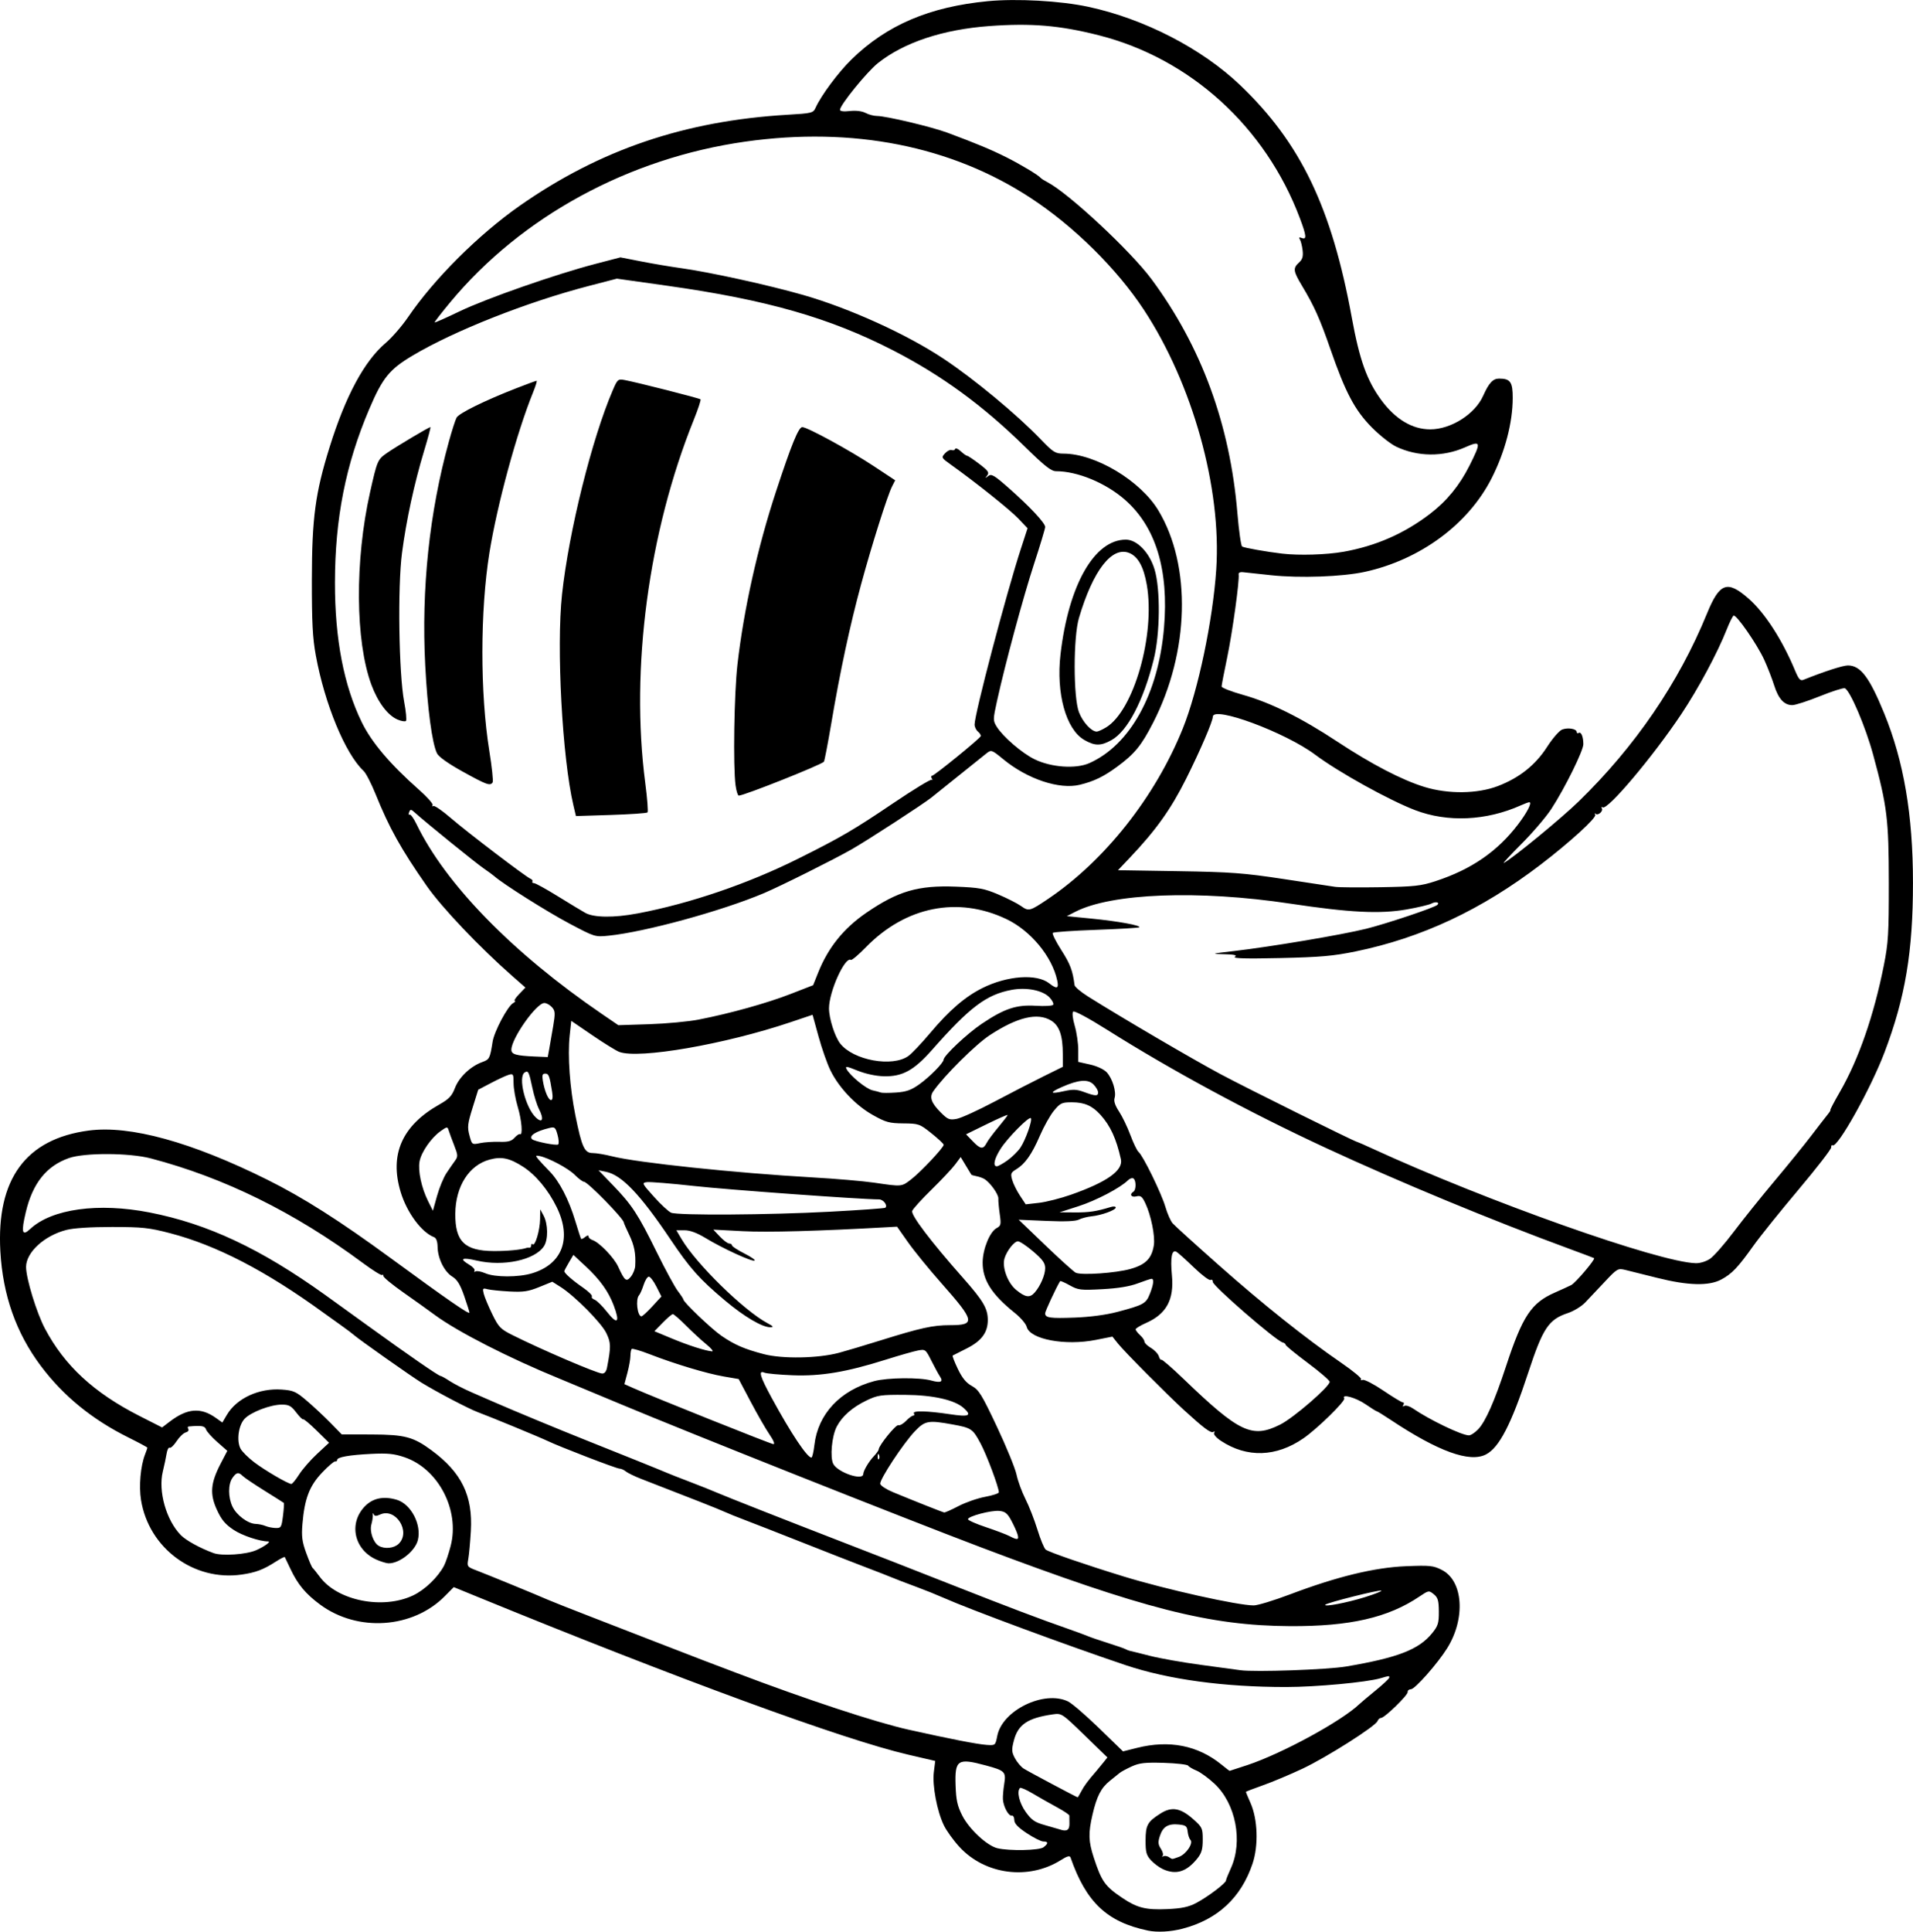 <?xml version="1.0" encoding="UTF-8" standalone="no"?>
<!-- Created with Inkscape (http://www.inkscape.org/) -->

<svg
   width="229.461mm"
   height="231.621mm"
   viewBox="0 0 229.461 231.621"
   version="1.1"
   id="svg5"
   xml:space="preserve"
   xmlns="http://www.w3.org/2000/svg"
   xmlns:svg="http://www.w3.org/2000/svg"><defs
     id="defs2" /><g
     id="layer1"
     transform="translate(-40.034,43.422)"><path
       style="fill:#000000;stroke-width:0.265"
       d="m 177.703,188.066 c -4.886,-1.022 -7.394,-3.395 -9.264,-8.765 -0.085,-0.245 -0.402,-0.158 -1.153,0.316 -3.877,2.447 -9.119,1.76 -12.188,-1.597 -0.706,-0.773 -1.538,-1.929 -1.848,-2.571 -0.82,-1.693 -1.402,-4.777 -1.204,-6.374 l 0.167,-1.343 -3.262,-0.758 c -7.744,-1.799 -27.466,-9.027 -51.762,-18.97 l -2.727,-1.116 -1.082,1.093 c -3.837,3.875 -10.443,4.322 -14.936,1.011 -1.752,-1.291 -2.703,-2.436 -3.578,-4.308 -0.332,-0.711 -0.634,-1.34 -0.67,-1.398 -0.036,-0.058 -0.515,0.184 -1.064,0.538 -1.504,0.969 -2.43,1.319 -4.124,1.561 -5.742,0.82 -11.127,-3.175 -12.057,-8.944 -0.268,-1.661 -0.058,-4.064 0.474,-5.436 0.159,-0.41 0.289,-0.786 0.289,-0.837 0,-0.051 -1.04,-0.608 -2.31,-1.24 -4.327,-2.149 -7.777,-4.969 -10.468,-8.556 -2.968,-3.958 -4.565,-8.478 -4.859,-13.758 -0.482,-8.655 3.052,-13.477 10.608,-14.473 4.95,-0.653 12.298,1.368 21.397,5.887 4.313,2.142 8.693,4.926 14.907,9.477 6.67,4.885 9.354,6.74 9.352,6.468 -5.3e-4,-0.118 -0.287,-1.03 -0.636,-2.027 -0.472,-1.348 -0.833,-1.934 -1.409,-2.284 -0.952,-0.579 -1.746,-2.171 -1.772,-3.549 -0.012,-0.68 -0.16,-1.086 -0.433,-1.191 -1.496,-0.573 -3.247,-2.94 -3.993,-5.395 -1.371,-4.514 0.159,-7.983 4.633,-10.508 1.167,-0.658 1.508,-1.02 1.878,-1.987 0.491,-1.286 1.868,-2.595 3.263,-3.101 0.878,-0.318 0.931,-0.422 1.252,-2.451 0.195,-1.23 1.786,-4.226 2.451,-4.614 0.25,-0.146 0.343,-0.269 0.207,-0.273 -0.136,-0.004 0.095,-0.366 0.514,-0.803 l 0.762,-0.795 -1.572,-1.38 c -3.899,-3.421 -8.464,-8.224 -10.254,-10.788 -3.098,-4.437 -4.516,-6.984 -6.16,-11.061 -0.505,-1.252 -1.145,-2.489 -1.423,-2.747 -2.191,-2.041 -4.665,-8.016 -5.73,-13.84 -0.386,-2.109 -0.482,-3.96 -0.475,-9.128 0.01,-7.367 0.412,-10.364 2.129,-15.867 1.916,-6.142 4.168,-10.319 6.737,-12.494 0.74,-0.627 1.949,-2.024 2.686,-3.104 3.118,-4.572 8.449,-9.884 13.386,-13.339 9.603,-6.719 19.768,-10.174 32.099,-10.908 2.973,-0.177 3.093,-0.207 3.391,-0.862 0.675,-1.482 2.724,-4.232 4.3,-5.771 4.223,-4.125 9.336,-6.31 16.348,-6.986 3.468,-0.335 8.708,-0.043 12.037,0.67 6.703,1.435 13.629,5.003 18.225,9.389 7.268,6.935 10.995,14.696 13.407,27.92 0.921,5.049 1.806,7.515 3.539,9.866 1.685,2.284 3.713,3.496 5.856,3.496 2.489,0 5.369,-1.82 6.349,-4.014 0.692,-1.549 1.175,-2.072 1.913,-2.072 1.356,0 1.644,0.409 1.639,2.324 -0.008,2.974 -0.92,6.446 -2.526,9.616 -2.795,5.516 -8.565,9.776 -15.21,11.231 -2.702,0.591 -7.816,0.774 -11.27,0.402 -1.58,-0.17 -3.11,-0.334 -3.401,-0.365 -0.291,-0.031 -0.502,0.085 -0.469,0.258 0.127,0.657 -0.744,6.963 -1.38,9.999 -0.365,1.743 -0.665,3.297 -0.665,3.453 0,0.156 1.16,0.61 2.577,1.008 3.301,0.928 6.984,2.754 11.314,5.611 4.108,2.71 7.744,4.6 10.451,5.43 2.842,0.872 6.338,0.831 8.788,-0.103 2.581,-0.984 4.516,-2.523 5.913,-4.703 0.65,-1.014 1.463,-1.949 1.81,-2.081 0.7,-0.266 1.745,-0.085 1.745,0.302 0,0.137 0.107,0.183 0.237,0.103 0.292,-0.18 0.557,0.464 0.557,1.354 0,0.787 -2.236,5.305 -3.847,7.773 -0.623,0.955 -2.245,2.849 -3.604,4.209 -1.359,1.36 -2.292,2.374 -2.074,2.254 1.142,-0.629 6.895,-5.357 8.952,-7.357 6.781,-6.594 12.012,-14.249 15.396,-22.529 1.519,-3.716 2.436,-4.05 4.991,-1.815 1.953,1.709 4.053,4.957 5.586,8.645 0.426,1.024 0.627,1.247 0.995,1.1 2.578,-1.029 4.73,-1.723 5.338,-1.723 1.51,0 2.577,1.405 4.345,5.722 2.366,5.779 3.459,12.207 3.459,20.339 0,8.279 -0.92,13.767 -3.408,20.324 -1.658,4.37 -5.653,11.518 -6.236,11.158 -0.11,-0.068 -0.184,0.043 -0.164,0.246 0.02,0.203 -1.75,2.488 -3.932,5.078 -2.183,2.59 -4.608,5.607 -5.389,6.705 -1.857,2.611 -2.591,3.382 -3.872,4.065 -1.484,0.792 -3.984,0.727 -7.673,-0.2 -1.601,-0.402 -3.324,-0.832 -3.83,-0.955 -0.887,-0.215 -0.975,-0.165 -2.461,1.416 -0.848,0.902 -1.903,2.02 -2.345,2.486 -0.442,0.466 -1.378,1.037 -2.08,1.271 -2.319,0.77 -3.003,1.798 -4.758,7.143 -2.034,6.193 -3.477,8.987 -5.067,9.809 -1.958,1.012 -5.721,-0.353 -11.436,-4.148 -0.853,-0.567 -1.606,-1.03 -1.672,-1.03 -0.066,0 -0.676,-0.382 -1.355,-0.849 -1.152,-0.792 -2.894,-1.27 -2.539,-0.695 0.185,0.3 -3.215,3.625 -4.896,4.789 -3.254,2.252 -6.778,2.362 -9.89,0.307 -0.583,-0.385 -0.925,-0.785 -0.819,-0.957 0.106,-0.171 0.064,-0.222 -0.1,-0.121 -0.299,0.184 -1.117,-0.424 -3.5,-2.602 -2.083,-1.904 -7.173,-7.028 -7.946,-7.999 l -0.656,-0.824 -1.984,0.394 c -3.685,0.732 -7.918,-0.066 -8.294,-1.564 -0.091,-0.362 -0.732,-1.111 -1.426,-1.666 -2.782,-2.226 -3.884,-3.961 -3.862,-6.082 0.016,-1.583 0.864,-3.657 1.673,-4.09 0.522,-0.279 0.557,-0.437 0.379,-1.676 -0.108,-0.752 -0.184,-1.596 -0.167,-1.875 0.03,-0.51 -1.015,-1.955 -1.702,-2.354 -0.203,-0.118 -0.621,-0.263 -0.929,-0.322 -0.308,-0.059 -0.582,-0.141 -0.61,-0.182 -0.028,-0.041 -0.327,-0.533 -0.664,-1.094 l -0.613,-1.019 -0.66,0.887 c -0.363,0.488 -1.635,1.839 -2.826,3.004 -1.191,1.164 -2.24,2.32 -2.331,2.568 -0.179,0.488 2.226,3.657 6.088,8.022 2.44,2.758 2.982,3.68 2.98,5.073 -0.002,1.492 -0.765,2.512 -2.544,3.402 -0.856,0.428 -1.607,0.809 -1.669,0.847 -0.062,0.038 0.215,0.757 0.617,1.597 0.526,1.1 0.996,1.673 1.68,2.047 0.837,0.458 1.196,1.04 3.011,4.885 1.133,2.401 2.193,4.991 2.354,5.755 0.162,0.764 0.642,2.074 1.067,2.91 0.426,0.837 1.071,2.489 1.435,3.67 0.363,1.182 0.811,2.263 0.993,2.403 0.409,0.312 4.727,1.8 9.328,3.214 5.062,1.556 13.702,3.479 15.63,3.479 0.467,0 2.419,-0.594 4.338,-1.32 5.639,-2.133 10.146,-3.229 13.909,-3.381 2.9,-0.117 3.288,-0.077 4.319,0.45 2.558,1.305 2.864,5.81 0.636,9.378 -1.148,1.84 -3.862,4.916 -4.342,4.922 -0.238,0.003 -0.417,0.154 -0.397,0.336 0.042,0.374 -2.775,3.109 -3.202,3.109 -0.152,0 -0.342,0.17 -0.421,0.377 -0.24,0.625 -6.112,4.352 -8.991,5.706 -1.482,0.697 -3.618,1.594 -4.746,1.992 -1.128,0.399 -2.051,0.754 -2.051,0.789 0,0.035 0.253,0.635 0.561,1.333 0.865,1.955 0.971,5.096 0.245,7.265 -1.367,4.084 -4.193,6.712 -8.394,7.806 -1.45,0.378 -3.042,0.463 -4.186,0.224 z m 5.809,-3.3 c 1.355,-0.71 3.559,-2.371 3.574,-2.694 0.006,-0.117 0.266,-0.772 0.58,-1.455 1.48,-3.226 0.605,-7.764 -1.958,-10.155 -0.731,-0.682 -1.7,-1.389 -2.153,-1.572 -0.453,-0.183 -0.903,-0.448 -0.999,-0.589 -0.096,-0.141 -1.406,-0.293 -2.91,-0.339 -2.251,-0.068 -2.934,0.007 -3.855,0.424 -0.616,0.279 -1.27,0.631 -1.455,0.783 -0.185,0.152 -0.717,0.581 -1.183,0.954 -1.043,0.835 -1.565,1.851 -2.071,4.031 -0.52,2.242 -0.492,3.205 0.148,5.163 0.944,2.886 1.342,3.443 3.484,4.879 1.716,1.15 2.797,1.417 5.293,1.304 1.772,-0.08 2.581,-0.25 3.505,-0.733 z m -3.957,-4.045 c -0.437,-0.194 -1.091,-0.676 -1.455,-1.07 -0.561,-0.608 -0.661,-0.97 -0.657,-2.38 0.005,-1.854 0.224,-2.247 1.809,-3.248 1.338,-0.845 2.385,-0.66 3.905,0.689 1.083,0.961 1.141,1.086 1.141,2.462 0,1.146 -0.137,1.619 -0.652,2.258 -1.284,1.592 -2.527,1.983 -4.092,1.288 z m 1.879,-1.483 c 0.869,-0.304 1.783,-1.653 1.388,-2.048 -0.138,-0.138 -0.287,-0.585 -0.33,-0.993 -0.068,-0.641 -0.21,-0.755 -1.047,-0.841 -1.28,-0.131 -1.914,0.245 -2.28,1.355 -0.247,0.748 -0.227,1.028 0.112,1.544 0.227,0.347 0.324,0.73 0.214,0.851 -0.11,0.121 -0.075,0.149 0.078,0.062 0.152,-0.086 0.45,-0.048 0.661,0.086 0.469,0.296 0.302,0.299 1.205,-0.017 z m -16.232,-1.158 c 0.596,-0.452 0.588,-0.69 -0.023,-0.69 -0.267,0 -1.159,-0.446 -1.981,-0.992 -1.076,-0.714 -1.496,-1.159 -1.499,-1.587 -0.002,-0.327 -0.144,-0.566 -0.316,-0.529 -0.374,0.079 -0.995,-1.079 -1.05,-1.955 -0.021,-0.343 0.049,-1.167 0.155,-1.83 0.236,-1.467 0.098,-1.605 -2.232,-2.233 -3.35,-0.903 -3.701,-0.671 -3.601,2.375 0.059,1.783 0.211,2.477 0.795,3.633 0.825,1.63 2.974,3.628 4.223,3.926 1.442,0.344 5.021,0.269 5.528,-0.116 z m 3.109,-2.807 c 0,-0.437 -0.004,-0.883 -0.01,-0.992 -0.005,-0.109 -0.69,-0.566 -1.521,-1.014 -0.831,-0.449 -2.126,-1.183 -2.877,-1.633 -0.751,-0.449 -1.436,-0.747 -1.521,-0.662 -0.414,0.414 -0.081,1.804 0.688,2.876 0.706,0.983 1.085,1.242 2.315,1.584 0.809,0.225 1.59,0.45 1.736,0.501 0.852,0.297 1.191,0.109 1.191,-0.66 z m 1.423,-3.903 c 0.34,-0.654 0.805,-1.278 1.813,-2.436 0.185,-0.212 0.557,-0.664 0.828,-1.005 l 0.493,-0.62 -2.742,-2.658 c -2.711,-2.628 -2.753,-2.656 -3.8,-2.506 -3.018,0.433 -4.179,1.214 -4.68,3.146 -0.287,1.105 -0.269,1.372 0.137,2.126 0.256,0.475 0.728,1.031 1.049,1.236 0.538,0.344 6.329,3.424 6.464,3.438 0.033,0.003 0.23,-0.321 0.438,-0.721 z m 19.912,-3.139 c 4.184,-1.391 11.336,-5.286 13.462,-7.332 0.177,-0.171 1.052,-0.905 1.943,-1.633 0.891,-0.728 1.621,-1.412 1.623,-1.521 0.002,-0.248 0.046,-0.251 -1.058,0.072 -1.655,0.484 -7.722,1.048 -11.295,1.05 -7.485,0.005 -14.164,-0.906 -19.304,-2.634 -6.968,-2.343 -18.625,-6.654 -21.787,-8.057 -0.8,-0.355 -2.17,-0.908 -3.043,-1.229 -0.873,-0.321 -1.826,-0.68 -2.117,-0.798 -1.206,-0.49 -3.281,-1.301 -4.895,-1.913 -0.946,-0.359 -4.042,-1.57 -6.879,-2.693 -2.838,-1.122 -5.933,-2.332 -6.879,-2.688 -0.946,-0.356 -2.077,-0.812 -2.514,-1.015 -0.68,-0.315 -3.79,-1.542 -9.922,-3.915 -0.8,-0.31 -1.643,-0.717 -1.873,-0.906 -0.23,-0.189 -0.577,-0.343 -0.773,-0.343 -0.362,0 -7.161,-2.614 -8.599,-3.306 -0.908,-0.437 -6.907,-2.912 -8.414,-3.471 -1.069,-0.397 -4.869,-2.388 -6.721,-3.522 -1.198,-0.734 -7.625,-5.264 -8.115,-5.721 -0.164,-0.152 -0.877,-0.688 -1.586,-1.191 -0.709,-0.502 -1.616,-1.152 -2.016,-1.443 -6.922,-5.037 -12.876,-8.125 -18.474,-9.58 -2.499,-0.65 -3.304,-0.735 -6.929,-0.737 -2.575,-0.001 -4.615,0.13 -5.481,0.353 -2.651,0.682 -4.838,2.689 -4.837,4.439 0.001,1.381 1.26,5.496 2.258,7.379 2.364,4.462 5.866,7.701 11.33,10.48 l 2.727,1.386 0.922,-0.703 c 2.102,-1.603 3.715,-1.732 5.527,-0.442 l 0.781,0.556 0.544,-0.922 c 1.176,-1.993 3.858,-3.228 6.583,-3.031 1.405,0.102 1.709,0.238 3.017,1.356 0.8,0.684 2.066,1.867 2.814,2.631 l 1.359,1.388 3.624,0.013 c 3.938,0.014 4.964,0.286 7.142,1.892 3.617,2.667 4.972,5.446 4.724,9.682 -0.078,1.34 -0.218,2.852 -0.309,3.362 -0.162,0.897 -0.131,0.94 0.977,1.361 1.295,0.492 7.345,2.976 8.552,3.511 0.437,0.194 2.699,1.089 5.027,1.989 2.328,0.9 6.079,2.355 8.334,3.232 2.256,0.877 4.696,1.821 5.424,2.097 0.728,0.276 2.454,0.931 3.836,1.456 8.396,3.189 16.697,5.926 20.637,6.806 5.031,1.123 8.274,1.756 9.385,1.831 1.045,0.071 1.051,0.066 1.28,-1.092 0.605,-3.058 5.613,-5.494 8.477,-4.123 0.459,0.22 2.132,1.658 3.719,3.197 l 2.885,2.798 1.667,-0.419 c 3.892,-0.978 7.31,-0.301 10.152,2.008 0.506,0.411 0.939,0.748 0.962,0.748 0.023,0 0.978,-0.311 2.123,-0.692 z m 11.87,-11.826 c 6.19,-1.052 8.715,-2.031 10.305,-3.997 0.705,-0.871 0.807,-1.202 0.798,-2.592 -0.008,-1.327 -0.11,-1.674 -0.605,-2.076 -0.583,-0.472 -0.619,-0.466 -1.71,0.27 -3.768,2.543 -8.362,3.594 -15.534,3.556 -9.642,-0.052 -17.543,-2.066 -37.042,-9.439 -9.178,-3.471 -35.393,-13.883 -43.127,-17.13 -2.838,-1.191 -6.171,-2.579 -7.408,-3.085 -6.133,-2.507 -12.285,-5.649 -15.025,-7.674 -0.751,-0.555 -2.44,-1.763 -3.754,-2.683 -1.313,-0.921 -2.388,-1.804 -2.388,-1.962 0,-0.159 -0.071,-0.218 -0.157,-0.131 -0.086,0.086 -1.124,-0.56 -2.305,-1.436 -8.194,-6.076 -16.646,-10.243 -25.452,-12.549 -2.561,-0.671 -7.928,-0.692 -9.798,-0.039 -2.702,0.944 -4.356,3.009 -5.18,6.465 -0.584,2.45 -0.456,2.955 0.515,2.046 2.585,-2.418 8.17,-3.191 14.341,-1.983 6.971,1.364 13.302,4.336 21.024,9.869 0.873,0.626 3.231,2.326 5.24,3.779 4.714,3.41 8.391,5.949 8.616,5.949 0.097,0 0.592,0.274 1.098,0.609 0.507,0.335 1.695,0.946 2.641,1.357 0.946,0.411 2.196,0.956 2.778,1.211 2.188,0.958 7.786,3.278 10.848,4.496 4.321,1.719 9.147,3.664 9.79,3.946 0.291,0.128 1.541,0.618 2.778,1.09 1.237,0.472 2.725,1.066 3.307,1.321 0.968,0.424 8.243,3.287 14.42,5.676 5.623,2.175 7.295,2.828 13.758,5.373 6.747,2.657 10.41,4.044 13.891,5.26 1.019,0.356 2.09,0.751 2.381,0.878 0.291,0.127 1.363,0.493 2.381,0.814 1.019,0.321 1.971,0.654 2.117,0.739 0.146,0.086 0.384,0.177 0.529,0.203 0.146,0.026 1.217,0.292 2.381,0.591 1.164,0.299 3.903,0.785 6.085,1.079 2.183,0.294 4.326,0.585 4.763,0.646 1.735,0.243 10.444,-0.063 12.7,-0.447 z m 2.237,-8.313 c 1.23,-0.384 2.114,-0.738 1.963,-0.788 -0.313,-0.104 -6.48,1.447 -6.7,1.686 -0.297,0.321 2.574,-0.223 4.737,-0.897 z M 89.57,147.89 c 1.424,-0.673 2.999,-2.187 3.732,-3.585 0.194,-0.37 0.549,-1.43 0.789,-2.354 1.113,-4.294 -1.48,-9.268 -5.547,-10.641 -1.235,-0.417 -2.024,-0.497 -3.949,-0.401 -2.703,0.135 -4.126,0.39 -4.126,0.738 0,0.129 -0.105,0.205 -0.233,0.168 -0.128,-0.036 -0.838,0.572 -1.577,1.351 -1.512,1.594 -2.093,3.118 -2.348,6.156 -0.124,1.477 -0.042,2.11 0.451,3.467 0.331,0.913 0.676,1.72 0.767,1.792 0.091,0.073 0.487,0.565 0.88,1.093 2.124,2.852 7.542,3.927 11.161,2.215 z m -4.339,-4.281 c -2.675,-1.158 -3.413,-4.27 -1.501,-6.336 0.972,-1.051 2.288,-1.339 3.902,-0.855 1.7,0.509 2.99,2.976 2.525,4.828 -0.337,1.343 -2.258,2.849 -3.554,2.786 -0.245,-0.012 -0.863,-0.202 -1.372,-0.422 z m 2.646,-1.937 c 1.459,-1.459 -0.389,-4.335 -2.243,-3.49 -0.472,0.215 -0.668,0.208 -0.774,-0.029 -0.086,-0.192 -0.128,-0.16 -0.107,0.08 0.019,0.218 -0.057,0.727 -0.17,1.13 -0.236,0.842 0.226,2.19 0.881,2.573 0.718,0.419 1.854,0.296 2.413,-0.263 z m -17.11,0.786 c 1.016,-0.45 1.828,-1.051 1.419,-1.051 -0.999,0 -3.096,-0.701 -4.116,-1.376 -1.019,-0.674 -1.464,-1.207 -2.02,-2.419 -0.869,-1.892 -0.762,-3.199 0.451,-5.53 l 0.799,-1.535 -1.206,-1.061 c -0.663,-0.584 -1.271,-1.266 -1.35,-1.515 -0.131,-0.414 -0.568,-0.486 -2.084,-0.342 -0.118,0.011 -0.136,0.147 -0.04,0.303 0.096,0.155 -0.046,0.34 -0.315,0.411 -0.269,0.07 -0.762,0.543 -1.094,1.051 -0.332,0.507 -0.706,0.859 -0.831,0.782 -0.125,-0.077 -0.289,0.246 -0.366,0.718 -0.076,0.472 -0.279,1.43 -0.45,2.129 -0.578,2.361 0.405,5.838 2.156,7.63 0.621,0.635 2.318,1.566 3.931,2.156 1.012,0.37 3.94,0.17 5.115,-0.35 z m 91.315,-1.911 c -0.098,-0.327 -0.435,-1.072 -0.749,-1.654 -0.461,-0.856 -0.735,-1.074 -1.432,-1.142 -0.983,-0.095 -3.761,0.64 -3.761,0.995 0,0.13 0.967,0.558 2.149,0.951 1.182,0.394 2.462,0.879 2.844,1.078 0.966,0.504 1.155,0.458 0.949,-0.229 z M 73.978,138.342 c 0.102,-0.813 0.145,-1.511 0.097,-1.553 -0.048,-0.042 -1.095,-0.703 -2.326,-1.47 -1.231,-0.767 -2.4,-1.556 -2.599,-1.754 -0.5,-0.5 -0.757,-0.453 -1.234,0.228 -0.53,0.757 -0.527,2.328 0.007,3.448 0.489,1.026 1.85,2.041 2.772,2.068 0.355,0.01 0.883,0.121 1.174,0.246 0.291,0.125 0.843,0.236 1.226,0.246 0.651,0.017 0.709,-0.079 0.882,-1.459 z m 81.033,-1.173 c 0.839,-0.439 2.269,-0.936 3.179,-1.105 0.91,-0.169 1.654,-0.413 1.654,-0.544 0,-0.59 -1.442,-4.448 -2.181,-5.835 -0.951,-1.784 -1.103,-1.888 -3.382,-2.303 -2.883,-0.525 -3.291,-0.453 -4.494,0.799 -1.381,1.437 -4.269,5.818 -4.171,6.327 0.042,0.215 0.73,0.662 1.529,0.993 2.664,1.102 5.949,2.404 6.146,2.435 0.107,0.017 0.881,-0.328 1.72,-0.767 z m -79.099,-3.783 c 0.398,-0.628 1.369,-1.741 2.157,-2.474 l 1.433,-1.332 -1.488,-1.465 c -0.819,-0.806 -1.542,-1.411 -1.607,-1.346 -0.066,0.066 -0.443,-0.305 -0.839,-0.824 -0.605,-0.793 -0.882,-0.943 -1.737,-0.943 -1.346,0 -3.71,0.903 -4.463,1.706 -0.73,0.777 -0.981,2.636 -0.483,3.577 0.19,0.359 0.939,1.102 1.665,1.65 1.289,0.974 4.027,2.57 4.434,2.584 0.112,0.004 0.53,-0.507 0.928,-1.135 z m 67.669,-0.049 c 0.015,-0.412 0.677,-1.528 1.289,-2.169 0.305,-0.32 0.558,-0.677 0.562,-0.794 0.017,-0.482 2.071,-3.011 2.357,-2.901 0.17,0.065 0.583,-0.166 0.918,-0.514 0.335,-0.348 0.723,-0.633 0.862,-0.633 0.139,0 0.179,-0.119 0.089,-0.265 -0.22,-0.356 1.578,-0.317 4.299,0.093 2.32,0.349 2.693,0.186 1.676,-0.734 -1.08,-0.978 -3.674,-1.563 -7.034,-1.586 -2.911,-0.02 -3.296,0.036 -4.63,0.676 -1.691,0.811 -2.933,1.903 -3.573,3.141 -0.591,1.142 -0.824,3.694 -0.409,4.47 0.55,1.028 3.565,2.048 3.594,1.215 z m 1.891,-2.299 c -0.085,-0.211 -0.147,-0.148 -0.16,0.16 -0.011,0.279 0.051,0.435 0.139,0.347 0.088,-0.088 0.097,-0.316 0.021,-0.507 z m -7.751,-1.207 c 0.426,-3.704 3.104,-6.557 7.174,-7.644 1.59,-0.425 5.426,-0.466 6.838,-0.074 1.152,0.32 1.486,0.161 1.041,-0.496 -0.167,-0.248 -0.624,-1.086 -1.014,-1.863 -0.691,-1.376 -0.733,-1.408 -1.617,-1.242 -0.499,0.094 -2.241,0.591 -3.872,1.105 -4.713,1.487 -7.773,1.999 -11.166,1.866 -1.601,-0.062 -3.119,-0.202 -3.373,-0.309 -0.772,-0.327 -0.557,0.414 0.89,3.068 2.301,4.221 4.229,7.112 4.742,7.112 0.1,0 0.261,-0.685 0.357,-1.521 z m -5.372,-1.225 c -0.439,-0.638 -1.454,-2.399 -2.256,-3.914 l -1.458,-2.755 -1.792,-0.308 c -2.043,-0.351 -5.868,-1.5 -8.855,-2.658 -1.119,-0.434 -2.102,-0.723 -2.183,-0.642 -0.081,0.081 -0.149,0.455 -0.151,0.831 -0.002,0.376 -0.165,1.292 -0.363,2.036 l -0.36,1.353 1.091,0.485 c 2.423,1.078 16.46,6.692 16.78,6.71 0.205,0.012 0.023,-0.446 -0.454,-1.139 z m 84.976,-0.627 c 0.902,-0.946 1.968,-3.355 3.368,-7.613 1.964,-5.972 3.011,-7.551 5.826,-8.789 0.8,-0.352 1.693,-0.76 1.984,-0.907 0.513,-0.259 2.925,-3.102 2.739,-3.228 -0.051,-0.034 -1.343,-0.522 -2.871,-1.084 -9.448,-3.472 -20.508,-8.053 -29.369,-12.164 -9.166,-4.252 -18.398,-9.239 -26.182,-14.142 -2.251,-1.418 -3.922,-2.312 -4.061,-2.172 -0.139,0.139 -0.063,0.836 0.186,1.693 0.233,0.801 0.423,2.104 0.423,2.895 v 1.439 l 1.419,0.318 c 0.827,0.185 1.66,0.574 1.995,0.931 0.688,0.733 1.18,2.347 0.942,3.096 -0.113,0.356 0.069,0.899 0.537,1.607 0.389,0.588 1.002,1.86 1.361,2.827 0.36,0.967 0.801,1.877 0.98,2.022 0.528,0.428 2.748,4.966 3.215,6.572 0.236,0.813 0.631,1.708 0.877,1.989 0.246,0.281 2.733,2.535 5.526,5.008 5.346,4.733 10.401,8.764 14.69,11.711 1.414,0.972 2.486,1.859 2.381,1.971 -0.104,0.112 -0.013,0.149 0.203,0.081 0.216,-0.068 1.33,0.511 2.475,1.287 1.145,0.775 2.196,1.41 2.334,1.41 0.139,0 0.167,0.137 0.063,0.305 -0.117,0.19 -0.072,0.234 0.118,0.116 0.169,-0.104 0.634,0.035 1.033,0.309 1.966,1.351 5.789,3.193 6.696,3.224 0.227,0.008 0.726,-0.313 1.108,-0.713 z m -23.722,-0.587 c 1.585,-0.796 5.933,-4.555 5.925,-5.123 -0.002,-0.17 -1.193,-1.195 -2.646,-2.278 -1.453,-1.083 -2.642,-2.057 -2.642,-2.163 0,-0.107 -0.161,-0.233 -0.358,-0.28 -0.774,-0.185 -8.373,-6.769 -8.373,-7.254 0,-0.222 -0.122,-0.328 -0.271,-0.236 -0.149,0.092 -1.051,-0.585 -2.004,-1.506 -0.953,-0.92 -1.894,-1.764 -2.091,-1.875 -0.552,-0.31 -0.74,0.681 -0.537,2.842 0.272,2.901 -0.663,4.618 -3.1,5.693 -0.691,0.305 -1.257,0.649 -1.257,0.766 0,0.116 0.238,0.427 0.529,0.69 0.291,0.263 0.529,0.613 0.529,0.778 0,0.164 0.35,0.506 0.778,0.758 0.428,0.253 0.855,0.704 0.95,1.003 0.095,0.299 0.231,0.485 0.303,0.413 0.072,-0.072 1.281,0.976 2.688,2.329 6.68,6.423 8.201,7.138 11.577,5.443 z m -80.757,-6.822 c 0.485,-2.536 0.476,-2.984 -0.087,-4.147 -0.596,-1.232 -3.798,-4.458 -5.482,-5.524 l -0.994,-0.629 -1.57,0.638 c -1.309,0.532 -1.904,0.62 -3.58,0.53 -1.105,-0.059 -2.289,-0.182 -2.631,-0.273 -0.567,-0.151 -0.606,-0.102 -0.444,0.552 0.098,0.395 0.556,1.491 1.018,2.437 0.766,1.566 0.982,1.791 2.428,2.514 3.52,1.76 10.099,4.578 10.761,4.609 0.28,0.013 0.493,-0.246 0.581,-0.707 z m 27.816,-1.777 c 0.873,-0.234 3.076,-0.891 4.895,-1.459 4.943,-1.543 6.371,-1.857 8.447,-1.857 3.07,0 2.968,-0.491 -1.046,-5.027 -1.481,-1.673 -3.285,-3.884 -4.009,-4.913 l -1.316,-1.87 -1.236,0.069 c -8.213,0.46 -14.309,0.628 -17.236,0.473 l -3.565,-0.188 0.786,0.833 c 0.432,0.458 0.935,0.833 1.117,0.833 0.182,0 0.332,0.1 0.332,0.221 0,0.122 0.673,0.562 1.496,0.978 0.823,0.416 1.367,0.8 1.208,0.853 -0.369,0.123 -3.858,-1.486 -5.862,-2.703 -1.035,-0.629 -1.867,-0.937 -2.527,-0.937 h -0.984 l 0.622,1.051 c 1.776,3 7.481,8.584 10.312,10.092 0.7,0.373 0.776,0.479 0.35,0.487 -0.957,0.019 -3.136,-1.26 -5.429,-3.187 -3.083,-2.592 -4.219,-3.866 -6.605,-7.413 -3.584,-5.326 -5.799,-7.649 -7.663,-8.034 l -0.926,-0.192 1.75,1.812 c 2.267,2.348 2.992,3.458 5.239,8.02 1.022,2.076 2.16,4.169 2.528,4.652 0.368,0.483 0.67,0.942 0.67,1.02 0,0.315 3.39,3.545 4.567,4.351 1.579,1.082 2.742,1.584 5.09,2.198 2.227,0.582 6.508,0.504 8.996,-0.164 z m -15.881,-1.001 c -0.579,-0.472 -1.678,-1.484 -2.441,-2.249 -0.764,-0.764 -1.484,-1.39 -1.6,-1.39 -0.116,0 -0.661,0.461 -1.212,1.025 l -1.001,1.025 2.072,0.863 c 1.998,0.833 4.03,1.484 4.844,1.552 0.215,0.018 -0.083,-0.354 -0.661,-0.826 z m -11.123,-4.66 c -0.64,-1.698 -1.649,-3.106 -3.378,-4.713 l -1.473,-1.369 -0.543,0.921 c -0.299,0.506 -0.543,0.973 -0.543,1.038 0,0.231 0.999,1.11 2.214,1.945 0.68,0.468 1.173,0.954 1.095,1.08 -0.078,0.126 0.069,0.301 0.325,0.39 0.257,0.088 0.943,0.765 1.525,1.504 1.221,1.55 1.539,1.224 0.778,-0.795 z m 60.341,0.771 c 3.202,-0.846 3.486,-1.001 3.95,-2.161 0.451,-1.128 0.533,-1.823 0.214,-1.823 -0.111,0 -0.855,0.247 -1.654,0.548 -0.977,0.369 -2.37,0.597 -4.262,0.697 -2.599,0.138 -2.893,0.103 -3.9,-0.463 -0.599,-0.337 -1.12,-0.561 -1.158,-0.499 -0.481,0.787 -1.802,3.628 -1.796,3.861 0.013,0.535 0.59,0.616 3.579,0.505 1.789,-0.067 3.726,-0.324 5.027,-0.667 z m -55.726,-0.673 1.095,-1.188 -0.598,-1.186 c -0.329,-0.652 -0.738,-1.189 -0.908,-1.193 -0.171,-0.004 -0.453,0.439 -0.627,0.985 -0.174,0.546 -0.422,1.105 -0.55,1.244 -0.439,0.474 -0.202,2.527 0.291,2.527 0.111,0 0.695,-0.535 1.298,-1.188 z m 45.863,-1.656 c 0.689,-0.785 1.264,-2.119 1.264,-2.931 0,-0.61 -0.304,-1.034 -1.431,-1.998 -0.787,-0.673 -1.613,-1.223 -1.834,-1.223 -0.439,0 -1.322,1.116 -1.605,2.026 -0.33,1.063 0.362,2.955 1.392,3.803 1.092,0.9 1.638,0.979 2.215,0.322 z m -47.91,-3.204 c 0.082,-1.494 -0.103,-2.452 -0.72,-3.732 -0.353,-0.732 -0.642,-1.391 -0.643,-1.463 -0.002,-0.45 -4.35,-4.896 -4.788,-4.896 -0.153,0 -0.655,-0.376 -1.114,-0.836 -0.793,-0.793 -3.176,-2.057 -4.252,-2.255 -0.439,-0.081 -0.455,-0.038 -0.132,0.364 0.201,0.25 0.809,0.904 1.351,1.451 1.202,1.216 2.342,3.418 3.129,6.048 0.325,1.086 0.631,2.022 0.68,2.079 0.049,0.057 0.27,-0.047 0.492,-0.231 0.248,-0.206 0.403,-0.227 0.403,-0.056 0,0.154 0.208,0.346 0.463,0.427 0.808,0.259 2.587,2.098 3.09,3.195 0.788,1.718 0.979,1.867 1.529,1.188 0.261,-0.322 0.492,-0.9 0.513,-1.284 z m -12.367,0.887 c 3.643,-1.105 4.785,-4.179 2.948,-7.933 -1.011,-2.066 -2.512,-3.869 -4.034,-4.846 -1.617,-1.037 -2.572,-1.242 -4.003,-0.857 -2.481,0.668 -4.095,3.21 -4.123,6.494 -0.029,3.324 1.126,4.452 4.581,4.475 1.668,0.011 3.366,-0.153 3.995,-0.387 0.073,-0.027 0.222,-0.035 0.331,-0.018 0.109,0.017 0.198,-0.108 0.198,-0.277 0,-0.17 0.081,-0.228 0.179,-0.13 0.285,0.285 0.87,-1.697 0.886,-3.001 l 0.015,-1.191 0.392,0.722 c 0.554,1.021 0.584,2.897 0.059,3.699 -1.092,1.666 -4.865,2.471 -8.078,1.723 -1.787,-0.416 -2.113,-0.228 -0.874,0.504 0.429,0.253 0.708,0.576 0.621,0.717 -0.087,0.141 -0.034,0.18 0.119,0.085 0.153,-0.095 0.677,0.002 1.165,0.213 1.155,0.501 3.982,0.505 5.624,0.007 z m 71.764,-0.518 c 1.826,-0.515 2.558,-1.253 2.811,-2.835 0.175,-1.089 -0.341,-3.626 -1.031,-5.074 -0.376,-0.789 -0.557,-0.924 -1.068,-0.795 -0.614,0.154 -0.864,-0.247 -0.351,-0.564 0.344,-0.213 0.343,-1.376 -0.002,-1.589 -0.147,-0.091 -0.444,0.013 -0.661,0.229 -0.903,0.903 -3.807,2.424 -5.929,3.105 l -2.272,0.729 1.852,0.013 c 1.684,0.012 2.563,-0.121 4.299,-0.649 0.327,-0.1 0.595,-0.072 0.595,0.061 0,0.313 -1.718,0.936 -2.91,1.056 -0.509,0.051 -1.189,0.228 -1.511,0.393 -0.392,0.201 -1.679,0.253 -3.902,0.157 l -3.317,-0.143 3.21,3.081 c 1.765,1.694 3.402,3.17 3.637,3.278 0.7,0.323 4.803,0.039 6.549,-0.453 z m 69.544,-1.233 c 0.452,-0.31 1.73,-1.768 2.841,-3.241 1.111,-1.473 3.309,-4.211 4.884,-6.085 1.575,-1.873 3.556,-4.314 4.402,-5.424 0.846,-1.11 1.733,-2.256 1.972,-2.547 0.239,-0.291 0.382,-0.529 0.319,-0.529 -0.064,0 0.455,-0.989 1.153,-2.199 2.234,-3.873 4.061,-9.134 5.256,-15.132 0.539,-2.709 0.605,-3.798 0.6,-9.922 -0.007,-7.626 -0.193,-9.144 -1.878,-15.346 -0.918,-3.38 -2.777,-7.734 -3.403,-7.974 -0.175,-0.067 -1.515,0.36 -2.977,0.95 -1.462,0.589 -2.955,1.072 -3.317,1.072 -0.979,0 -1.669,-0.753 -2.182,-2.381 -0.252,-0.8 -0.785,-2.17 -1.183,-3.043 -0.859,-1.883 -3.369,-5.498 -3.682,-5.304 -0.121,0.075 -0.491,0.822 -0.822,1.662 -1.106,2.801 -3.398,7.07 -5.44,10.134 -3.381,5.074 -8.848,11.557 -9.438,11.192 -0.152,-0.094 -0.2,-0.047 -0.107,0.104 0.212,0.343 -0.454,0.932 -0.751,0.664 -0.119,-0.108 -0.135,-0.054 -0.036,0.119 0.198,0.345 -3.047,3.304 -6.578,5.999 -7.077,5.402 -14.248,8.764 -22.161,10.388 -2.685,0.551 -4.234,0.687 -9.06,0.795 -4.1,0.092 -5.704,0.048 -5.424,-0.147 0.296,-0.207 -0.04,-0.287 -1.323,-0.316 -1.607,-0.036 -1.529,-0.061 1.191,-0.376 4.475,-0.519 12.93,-1.942 15.875,-2.672 2.44,-0.605 8.227,-2.547 8.549,-2.868 0.307,-0.307 -0.203,-0.428 -0.695,-0.164 -0.289,0.155 -1.639,0.476 -2.999,0.714 -3.206,0.561 -6.804,0.38 -13.982,-0.701 -10.953,-1.651 -21.417,-1.252 -25.756,0.982 l -1.018,0.524 3.002,0.297 c 3.135,0.31 5.909,0.815 5.688,1.036 -0.071,0.071 -2.392,0.209 -5.158,0.307 -2.766,0.098 -5.112,0.261 -5.213,0.363 -0.101,0.101 0.364,1.041 1.034,2.088 1.06,1.657 1.347,2.42 1.576,4.184 0.027,0.206 0.763,0.824 1.636,1.372 4.047,2.542 12.525,7.507 15.875,9.298 3.16,1.689 16.168,8.137 16.416,8.137 0.046,0 0.836,0.346 1.756,0.77 13.728,6.32 34.427,13.655 38.83,13.761 0.525,0.013 1.257,-0.216 1.731,-0.541 z m -105.621,-5.632 c 3.607,-0.192 6.616,-0.408 6.687,-0.479 0.296,-0.296 -0.246,-0.999 -0.771,-0.999 -2.136,-10e-4 -18.139,-1.16 -22.186,-1.607 -2.723,-0.301 -5.255,-0.508 -5.628,-0.462 -0.658,0.082 -0.634,0.133 0.834,1.766 0.831,0.925 1.756,1.78 2.056,1.901 0.837,0.339 11.69,0.27 19.008,-0.12 z M 93.589,97.241 c 0.348,-0.52 0.812,-1.191 1.031,-1.49 0.358,-0.49 0.347,-0.676 -0.114,-1.852 -0.282,-0.719 -0.579,-1.524 -0.659,-1.789 -0.138,-0.454 -0.194,-0.448 -0.965,0.101 -1.127,0.802 -2.312,2.506 -2.522,3.625 -0.211,1.123 0.23,3.182 1.02,4.764 l 0.579,1.158 0.499,-1.786 c 0.274,-0.982 0.783,-2.211 1.131,-2.732 z m 74.944,2.58 c 4.306,-1.518 6.247,-2.904 5.948,-4.247 -0.55,-2.467 -1.258,-4.007 -2.448,-5.322 -0.98,-1.084 -1.928,-1.498 -3.429,-1.498 -1.204,0 -1.394,0.088 -2.144,0.992 -0.453,0.546 -1.217,1.906 -1.699,3.024 -0.964,2.235 -1.768,3.373 -2.846,4.028 -0.632,0.384 -0.682,0.519 -0.469,1.265 0.132,0.459 0.551,1.305 0.931,1.88 l 0.692,1.045 1.587,-0.18 c 0.873,-0.099 2.618,-0.543 3.878,-0.987 z m -19.166,-1.86 c 1.172,-0.916 3.862,-3.782 3.862,-4.114 0,-0.112 -0.66,-0.73 -1.467,-1.374 -1.421,-1.134 -1.527,-1.171 -3.373,-1.189 -1.696,-0.016 -2.102,-0.128 -3.673,-1.012 -2.047,-1.151 -4.057,-3.271 -5.077,-5.353 -0.386,-0.788 -1.025,-2.609 -1.421,-4.046 l -0.719,-2.613 -2.652,0.893 c -7.883,2.653 -18.21,4.441 -20.539,3.555 -0.379,-0.144 -1.828,-1.04 -3.221,-1.991 l -2.533,-1.729 -0.189,1.762 c -0.259,2.415 0.017,6.269 0.684,9.573 0.773,3.827 1.089,4.516 2.076,4.516 0.432,0 1.48,0.176 2.329,0.391 3.005,0.762 14.823,2.005 24.044,2.529 2.758,0.157 6.087,0.442 7.396,0.633 3.37,0.493 3.277,0.502 4.472,-0.432 z m 11.53,-2.256 c 0.553,-0.397 1.246,-1.082 1.54,-1.521 0.62,-0.925 1.463,-3.314 1.246,-3.53 -0.227,-0.227 -2.754,2.325 -3.607,3.643 -0.78,1.205 -0.986,2.131 -0.473,2.131 0.159,0 0.741,-0.325 1.293,-0.722 z m -2.508,-2.093 c 0.146,-0.289 0.771,-1.129 1.389,-1.868 0.618,-0.739 1.124,-1.4 1.124,-1.469 0,-0.07 -1.123,0.423 -2.497,1.095 l -2.497,1.222 0.832,0.863 c 0.902,0.936 1.239,0.968 1.648,0.157 z m -51.48,-0.964 c -0.248,-0.898 -0.336,-0.971 -0.987,-0.813 -1.628,0.394 -2.472,0.94 -2.072,1.34 0.271,0.271 2.94,0.807 3.138,0.631 0.106,-0.094 0.071,-0.615 -0.079,-1.158 z m -6.976,0.843 c 1.044,0.035 1.446,-0.073 1.821,-0.487 0.265,-0.293 0.555,-0.487 0.645,-0.432 0.367,0.225 0.217,-1.677 -0.257,-3.249 -0.279,-0.925 -0.506,-2.213 -0.506,-2.862 0,-1.101 -0.04,-1.168 -0.595,-1 -0.327,0.099 -1.282,0.541 -2.12,0.983 l -1.525,0.802 -0.678,2.174 c -0.595,1.908 -0.641,2.312 -0.375,3.3 0.302,1.123 0.306,1.126 1.277,0.926 0.535,-0.11 1.576,-0.179 2.313,-0.155 z m 4.743,-3.947 c -0.237,-0.459 -0.594,-1.61 -0.792,-2.558 -0.395,-1.886 -0.488,-2.073 -0.908,-1.814 -0.842,0.52 0.083,4.237 1.348,5.42 0.793,0.741 0.983,0.173 0.351,-1.049 z m 54.639,-0.867 c 1.965,-1.04 4.614,-2.406 5.887,-3.035 l 2.315,-1.143 -0.002,-1.51 c -0.002,-2.249 -0.414,-3.432 -1.404,-4.036 -1.628,-0.993 -4.052,-0.415 -7.366,1.758 -1.696,1.112 -5.441,4.835 -6.767,6.727 -0.488,0.697 -0.238,1.398 0.908,2.544 0.835,0.835 1.04,0.917 1.896,0.761 0.528,-0.096 2.567,-1.026 4.532,-2.067 z m -53.052,-1.178 c -0.309,-1.924 -0.408,-2.183 -0.83,-2.183 -0.334,0 -0.395,0.186 -0.283,0.86 0.209,1.251 0.664,2.315 0.989,2.315 0.179,0 0.225,-0.364 0.124,-0.992 z m 65.488,0.066 c 0,-0.218 -0.251,-0.648 -0.558,-0.955 -0.662,-0.662 -1.795,-0.569 -3.788,0.312 -1.547,0.685 -1.441,0.878 0.272,0.492 1.039,-0.234 1.507,-0.215 2.355,0.097 1.407,0.517 1.72,0.527 1.72,0.054 z m -21.466,-0.955 c 1.248,-0.884 2.914,-2.57 2.934,-2.969 0.025,-0.491 2.835,-3.136 4.57,-4.299 2.73,-1.832 4.16,-2.307 6.496,-2.161 1.06,0.066 1.995,0.01 2.078,-0.124 0.083,-0.135 -0.114,-0.527 -0.437,-0.872 -0.806,-0.858 -2.76,-1.25 -4.55,-0.913 -3.036,0.571 -5.012,2.061 -9.53,7.181 -2.193,2.486 -3.575,3.24 -5.824,3.178 -0.94,-0.026 -2.179,-0.293 -3.119,-0.673 -1.334,-0.539 -1.525,-0.565 -1.318,-0.179 0.429,0.801 2.351,2.372 3.107,2.539 0.404,0.089 0.853,0.209 0.999,0.266 0.146,0.057 0.963,0.057 1.817,-7.94e-4 1.227,-0.083 1.81,-0.287 2.778,-0.973 z m -1.299,-3.403 c 0.406,-0.289 1.58,-1.525 2.609,-2.748 2.303,-2.735 4.189,-4.36 6.265,-5.399 2.983,-1.493 6.528,-1.748 8.016,-0.577 0.934,0.735 1.182,0.646 0.968,-0.346 -0.621,-2.87 -3.182,-5.962 -6.084,-7.347 -5.815,-2.775 -12.097,-1.52 -16.86,3.368 -0.881,0.904 -1.691,1.588 -1.8,1.521 -0.71,-0.439 -2.629,3.804 -2.629,5.811 0,1.212 0.697,3.398 1.347,4.224 1.576,2.004 6.249,2.858 8.167,1.492 z m -42.603,-3.545 c 0.27,-1.61 0.253,-1.874 -0.146,-2.315 -0.248,-0.274 -0.657,-0.498 -0.909,-0.498 -0.953,0 -3.957,4.254 -3.957,5.603 0,0.551 0.565,0.716 2.778,0.811 l 1.587,0.068 0.171,-0.926 c 0.094,-0.509 0.308,-1.744 0.475,-2.744 z m 17.478,-0.831 c 3.717,-0.722 8.173,-1.964 11.02,-3.072 l 2.685,-1.045 0.605,-1.512 c 1.206,-3.015 3.058,-5.31 5.799,-7.188 3.781,-2.59 6.197,-3.294 10.716,-3.118 2.8,0.109 3.403,0.22 5.103,0.942 1.061,0.45 2.285,1.073 2.721,1.384 0.922,0.657 1.042,0.625 3.227,-0.847 6.813,-4.591 12.876,-12.257 16.183,-20.465 1.824,-4.525 3.592,-12.947 3.999,-19.05 0.651,-9.753 -2.836,-22.255 -8.686,-31.144 -3.233,-4.912 -8.369,-9.987 -13.54,-13.379 -9.551,-6.265 -21.372,-8.601 -34.276,-6.774 -13.978,1.979 -26.841,8.981 -35.371,19.252 -1.074,1.293 -1.918,2.384 -1.877,2.426 0.041,0.041 1.385,-0.555 2.985,-1.325 3.198,-1.539 11.511,-4.445 16.264,-5.684 l 3.035,-0.792 2.521,0.493 c 1.387,0.271 3.533,0.633 4.77,0.804 3.396,0.469 10.53,2.036 14.639,3.215 5.584,1.603 12.433,4.714 16.847,7.653 3.668,2.442 8.766,6.668 11.602,9.618 1.539,1.601 1.773,1.748 2.778,1.751 3.827,0.011 9.223,3.246 11.374,6.819 3.985,6.62 3.724,16.956 -0.642,25.457 -1.406,2.737 -2.202,3.712 -4.294,5.254 -1.628,1.2 -2.775,1.757 -4.487,2.176 -2.451,0.6 -6.276,-0.671 -9.17,-3.048 -1.392,-1.144 -1.455,-1.167 -2.014,-0.731 -0.467,0.364 -5.525,4.421 -6.619,5.31 -0.914,0.742 -7.735,5.171 -9.564,6.211 -2.184,1.241 -8.553,4.42 -10.527,5.255 -5.047,2.133 -14.232,4.649 -18.603,5.097 -1.663,0.17 -1.681,0.165 -4.745,-1.458 -2.634,-1.395 -7.981,-4.765 -8.981,-5.66 -0.173,-0.155 -0.752,-0.579 -1.285,-0.943 -0.918,-0.626 -7.019,-5.569 -8.222,-6.662 -0.499,-0.454 -0.58,-0.463 -0.725,-0.085 -0.09,0.234 -0.066,0.365 0.052,0.292 0.118,-0.073 0.485,0.427 0.816,1.111 3.488,7.223 11.566,15.497 22.246,22.787 l 1.984,1.354 3.704,-0.119 c 2.037,-0.065 4.716,-0.316 5.953,-0.556 z m -7.371,-12.718 c 6.277,-1.183 13.282,-3.572 19.319,-6.588 5.145,-2.57 6.621,-3.432 11.379,-6.645 2.425,-1.637 4.498,-2.897 4.606,-2.8 0.109,0.097 0.112,0.028 0.007,-0.154 -0.105,-0.182 -0.087,-0.331 0.039,-0.331 0.264,0 5.716,-4.438 5.83,-4.745 0.041,-0.112 -0.108,-0.355 -0.331,-0.54 -0.223,-0.185 -0.406,-0.568 -0.406,-0.851 0,-1.282 3.786,-15.651 5.552,-21.072 l 0.804,-2.469 -1.115,-1.17 c -1.006,-1.055 -5.118,-4.337 -8.109,-6.471 -1.115,-0.796 -1.135,-0.835 -0.678,-1.339 0.259,-0.286 0.619,-0.463 0.801,-0.393 0.182,0.07 0.37,0.009 0.417,-0.135 0.048,-0.144 0.348,-0.018 0.667,0.279 0.319,0.297 0.662,0.541 0.761,0.541 0.099,0 0.756,0.439 1.458,0.974 1.078,0.822 1.227,1.039 0.955,1.389 -0.281,0.361 -0.266,0.37 0.12,0.068 0.387,-0.302 0.708,-0.113 2.514,1.481 2.509,2.215 4.319,4.154 4.319,4.626 0,0.192 -0.598,2.18 -1.329,4.418 -1.307,4.001 -3.454,11.945 -4.45,16.462 -0.482,2.187 -0.485,2.335 -0.049,3.043 0.742,1.208 3.026,3.18 4.546,3.927 1.997,0.98 4.964,1.189 6.59,0.464 4.889,-2.182 8.272,-8.311 8.946,-16.214 0.594,-6.956 -0.985,-12.128 -4.694,-15.372 -2.302,-2.014 -5.686,-3.413 -8.254,-3.413 -0.583,0 -1.366,-0.616 -3.734,-2.938 -5.056,-4.957 -9.983,-8.555 -15.829,-11.561 -7.58,-3.897 -15.144,-6.06 -27.076,-7.741 l -6.042,-0.851 -3.351,0.871 c -7.429,1.931 -16.16,5.381 -21.162,8.361 -2.767,1.648 -3.589,2.663 -5.18,6.393 -2.833,6.639 -4.116,13.123 -4.122,20.827 -0.006,6.769 1.064,12.329 3.221,16.745 1.178,2.411 3.404,5.034 6.88,8.106 0.975,0.862 1.701,1.684 1.613,1.827 -0.088,0.143 -0.048,0.19 0.089,0.105 0.138,-0.085 1.079,0.561 2.091,1.437 1.975,1.707 9.034,7.082 9.579,7.295 0.181,0.071 0.276,0.215 0.21,0.321 -0.066,0.106 0.025,0.195 0.2,0.197 0.175,0.003 1.453,0.707 2.839,1.565 1.386,0.858 2.874,1.758 3.307,2 1.029,0.574 3.435,0.601 6.248,0.07 z m -7.679,-12.974 c -1.338,-5.687 -2.053,-18.963 -1.362,-25.309 0.822,-7.557 3.581,-18.646 6.085,-24.457 0.567,-1.316 0.63,-1.37 1.426,-1.224 1.44,0.265 8.964,2.177 9.1,2.313 0.071,0.071 -0.292,1.177 -0.809,2.458 -5.432,13.476 -7.616,29.808 -5.822,43.534 0.242,1.854 0.365,3.447 0.272,3.54 -0.093,0.093 -2.063,0.229 -4.377,0.303 l -4.208,0.134 z m 19.452,-2.388 c -0.31,-2.263 -0.172,-11.043 0.228,-14.517 0.759,-6.589 2.413,-14.002 4.624,-20.721 1.859,-5.65 2.704,-7.72 3.151,-7.72 0.601,0 5.717,2.792 8.564,4.673 l 2.579,1.705 -0.365,0.714 c -0.561,1.098 -2.436,7.025 -3.726,11.778 -1.348,4.968 -2.51,10.387 -3.576,16.673 -0.416,2.45 -0.814,4.512 -0.885,4.583 -0.415,0.415 -9.582,4.06 -10.21,4.06 -0.119,0 -0.291,-0.552 -0.384,-1.228 z M 95.55,49.11 c -1.748,-0.969 -2.897,-1.783 -3.098,-2.195 -0.589,-1.203 -1.142,-5.329 -1.412,-10.537 -0.478,-9.189 0.489,-18.342 2.837,-26.852 0.359,-1.302 0.773,-2.592 0.92,-2.866 0.283,-0.529 3.354,-2.041 7.16,-3.525 1.268,-0.494 2.367,-0.899 2.444,-0.899 0.076,0 -0.115,0.625 -0.425,1.389 -1.961,4.833 -4.297,13.409 -5.234,19.211 -1.124,6.965 -1.131,16.88 -0.017,23.783 0.311,1.925 0.491,3.621 0.4,3.768 -0.285,0.461 -0.719,0.306 -3.574,-1.277 z M 170.084,45.298 c -2.193,-1.271 -3.387,-5.586 -2.843,-10.27 0.966,-8.31 4.064,-13.742 7.837,-13.742 1.341,0 2.839,1.552 3.445,3.572 0.718,2.389 0.666,7.719 -0.105,10.806 -1.236,4.945 -3.134,8.574 -5.049,9.65 -1.291,0.725 -2.014,0.722 -3.286,-0.015 z m 2.628,-1.501 c 3.32,-2.025 5.916,-11.13 4.876,-17.104 -0.373,-2.142 -1.047,-3.37 -2.087,-3.801 -2.08,-0.862 -4.361,2.075 -6.048,7.786 -0.686,2.323 -0.684,9.527 0.003,11.308 0.461,1.194 1.496,2.319 2.132,2.317 0.162,-5.29e-4 0.668,-0.229 1.124,-0.507 z M 87.724,42.862 c -1.177,-0.5 -2.363,-2.077 -3.142,-4.177 -1.933,-5.216 -2,-14.889 -0.158,-23.088 0.853,-3.798 0.905,-3.919 2.016,-4.694 1.081,-0.754 5.037,-3.111 5.221,-3.111 0.058,0 -0.282,1.28 -0.755,2.844 -1.183,3.911 -2.136,8.308 -2.652,12.237 -0.535,4.073 -0.385,14.465 0.258,17.857 0.22,1.163 0.316,2.196 0.213,2.296 -0.103,0.1 -0.554,0.026 -1.002,-0.164 z M 212.231,62.234 c 4.305,-1.412 7.426,-3.562 9.907,-6.825 1.101,-1.448 1.701,-2.637 1.329,-2.637 -0.097,0 -0.551,0.168 -1.01,0.374 -4.141,1.855 -8.785,2.066 -12.682,0.576 -3.142,-1.202 -9.177,-4.55 -11.987,-6.65 -3.604,-2.693 -12.281,-5.903 -12.281,-4.544 0,0.538 -1.548,4.135 -3.201,7.436 -1.831,3.657 -3.612,6.153 -6.756,9.464 l -1.421,1.496 7.21,0.116 c 6.352,0.103 7.855,0.214 12.634,0.938 2.983,0.452 5.781,0.876 6.218,0.942 0.437,0.066 2.877,0.085 5.424,0.043 4.078,-0.068 4.867,-0.155 6.615,-0.728 z m -11.081,-39.487 c 3.889,-0.686 7.301,-2.176 10.393,-4.538 2.022,-1.544 3.555,-3.414 4.75,-5.791 1.441,-2.867 1.396,-3.052 -0.535,-2.198 -2.641,1.168 -5.692,1.138 -8.252,-0.083 -0.676,-0.322 -2.003,-1.372 -2.949,-2.332 -2.022,-2.053 -3.142,-4.174 -4.936,-9.345 -1.275,-3.676 -1.951,-5.18 -3.428,-7.636 -1.044,-1.736 -1.089,-2.09 -0.349,-2.76 0.415,-0.376 0.52,-0.727 0.436,-1.458 -0.061,-0.53 -0.208,-1.119 -0.326,-1.311 -0.155,-0.251 -0.093,-0.301 0.225,-0.179 0.613,0.235 0.564,-0.266 -0.229,-2.374 -4.121,-10.95 -13.139,-19.148 -24.125,-21.935 -4.684,-1.188 -8.093,-1.474 -13.138,-1.103 -5.556,0.409 -10.239,1.967 -13.347,4.441 -1.317,1.049 -4.548,5.025 -4.548,5.597 0,0.178 0.437,0.233 1.182,0.149 0.733,-0.083 1.448,0.005 1.882,0.23 0.385,0.2 1,0.363 1.366,0.363 1.086,0 6.561,1.302 8.478,2.015 3.465,1.291 5.239,2.03 7.047,2.938 1.75,0.879 3.842,2.137 4.122,2.479 0.073,0.089 0.43,0.315 0.794,0.504 2.542,1.315 9.984,8.248 12.5,11.643 5.978,8.07 9.405,17.406 10.295,28.046 0.177,2.11 0.431,3.911 0.566,4.002 0.227,0.154 2.972,0.64 4.817,0.854 2.025,0.234 5.289,0.136 7.308,-0.22 z"
       id="path8765" /></g></svg>

